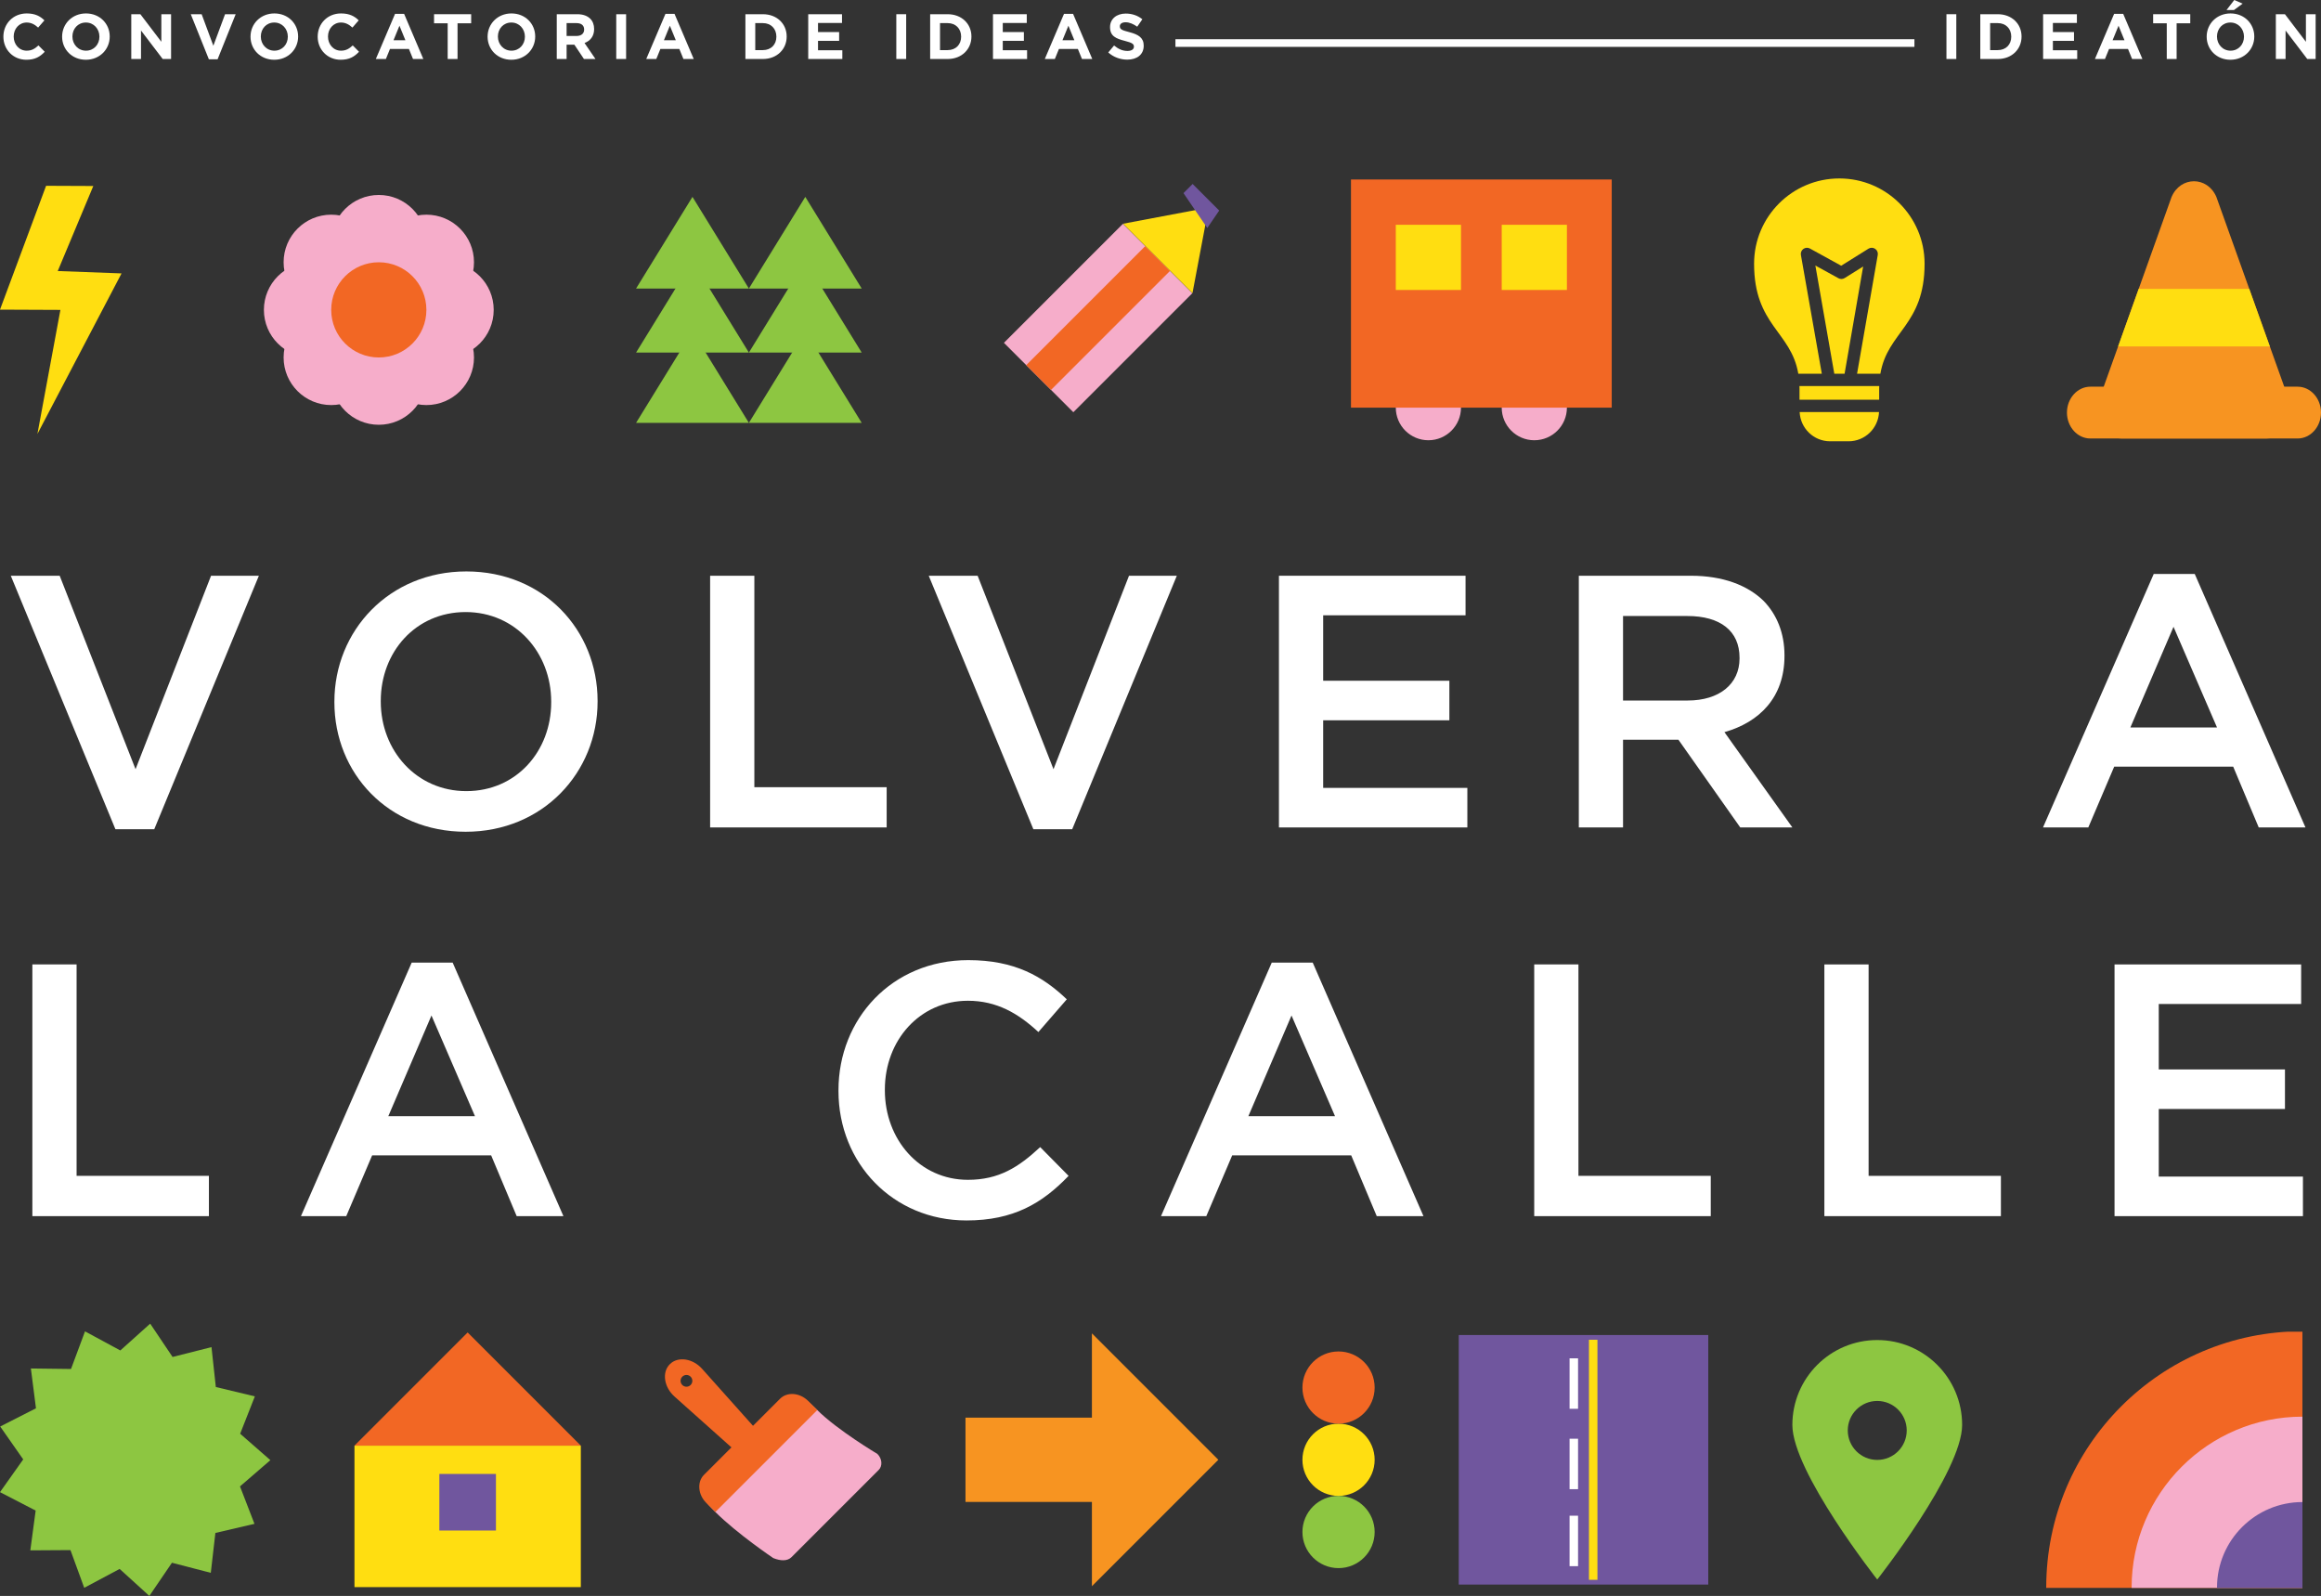 <?xml version="1.0" encoding="utf-8"?>
<!-- Generator: Adobe Illustrator 17.0.0, SVG Export Plug-In . SVG Version: 6.00 Build 0)  -->
<!DOCTYPE svg PUBLIC "-//W3C//DTD SVG 1.1//EN" "http://www.w3.org/Graphics/SVG/1.1/DTD/svg11.dtd">
<svg version="1.1" id="Layer_1" xmlns="http://www.w3.org/2000/svg" xmlns:xlink="http://www.w3.org/1999/xlink" x="0px" y="0px"
	 width="907.684px" height="624.093px" viewBox="0 0 907.684 624.093" enable-background="new 0 0 907.684 624.093"
	 xml:space="preserve">
<rect x="0" y="0" width="907.684" height="624.093" fill="#333333" stroke="none"/>
<g>
	<g>
		<path fill="#FFFFFF" d="M761.205,5.556h3.854v17.517h-3.854V5.556z"/>
		<path fill="#FFFFFF" d="M774.439,5.556h6.831c5.506,0,9.31,3.778,9.31,8.708v0.05c0,4.93-3.804,8.759-9.31,8.759h-6.831V5.556z
			 M781.27,19.594c3.153,0,5.28-2.127,5.28-5.229v-0.051c0-3.103-2.127-5.28-5.28-5.28h-2.978v10.561H781.27z"/>
		<path fill="#FFFFFF" d="M799.006,5.556h13.213v3.428h-9.384v3.554h8.258v3.429h-8.258v3.678h9.509v3.429h-13.338V5.556z"/>
		<path fill="#FFFFFF" d="M826.778,5.43h3.554l7.508,17.643h-4.029l-1.602-3.929h-7.407l-1.602,3.929h-3.929L826.778,5.43z
			 M830.833,15.74l-2.328-5.681l-2.327,5.681H830.833z"/>
		<path fill="#FFFFFF" d="M847.368,9.108h-5.33V5.556h14.515v3.553h-5.331v13.964h-3.854V9.108z"/>
		<path fill="#FFFFFF" d="M862.977,14.364v-0.051c0-4.979,3.93-9.059,9.335-9.059s9.283,4.029,9.283,9.009v0.05
			c0,4.98-3.929,9.059-9.334,9.059S862.977,19.344,862.977,14.364z M877.567,14.364v-0.051c0-3.003-2.202-5.505-5.306-5.505
			c-3.103,0-5.255,2.452-5.255,5.455v0.05c0,3.003,2.202,5.506,5.306,5.506C875.415,19.819,877.567,17.366,877.567,14.364z
			 M873.763,0l3.278,1.426l-3.403,2.503h-2.903L873.763,0z"/>
		<path fill="#FFFFFF" d="M890.022,5.556h3.554l8.208,10.785V5.556h3.804v17.517h-3.278l-8.483-11.136v11.136h-3.804V5.556z"/>
	</g>
</g>
<g>
	<g>
		<path fill="#FFFFFF" d="M1.328,14.364v-0.051c0-4.979,3.754-9.059,9.134-9.059c3.303,0,5.28,1.102,6.906,2.703l-2.452,2.827
			c-1.352-1.226-2.728-1.977-4.479-1.977c-2.953,0-5.08,2.452-5.08,5.455v0.05c0,3.003,2.077,5.506,5.08,5.506
			c2.002,0,3.229-0.801,4.604-2.053l2.453,2.478c-1.802,1.927-3.804,3.128-7.182,3.128C5.156,23.372,1.328,19.394,1.328,14.364z"/>
		<path fill="#FFFFFF" d="M24.294,14.364v-0.051c0-4.979,3.929-9.059,9.334-9.059s9.284,4.029,9.284,9.009v0.05
			c0,4.98-3.929,9.059-9.334,9.059S24.294,19.344,24.294,14.364z M38.883,14.364v-0.051c0-3.003-2.202-5.505-5.305-5.505
			s-5.255,2.452-5.255,5.455v0.05c0,3.003,2.202,5.506,5.305,5.506C36.732,19.819,38.883,17.366,38.883,14.364z"/>
		<path fill="#FFFFFF" d="M51.339,5.556h3.554l8.208,10.785V5.556h3.804v17.517h-3.278l-8.483-11.136v11.136h-3.804V5.556z"/>
		<path fill="#FFFFFF" d="M74.605,5.556h4.254l4.579,12.337l4.58-12.337h4.154L85.09,23.197h-3.403L74.605,5.556z"/>
		<path fill="#FFFFFF" d="M97.972,14.364v-0.051c0-4.979,3.929-9.059,9.334-9.059s9.284,4.029,9.284,9.009v0.05
			c0,4.98-3.929,9.059-9.334,9.059S97.972,19.344,97.972,14.364z M112.562,14.364v-0.051c0-3.003-2.202-5.505-5.305-5.505
			s-5.255,2.452-5.255,5.455v0.05c0,3.003,2.202,5.506,5.306,5.506C110.409,19.819,112.562,17.366,112.562,14.364z"/>
		<path fill="#FFFFFF" d="M124.241,14.364v-0.051c0-4.979,3.754-9.059,9.134-9.059c3.303,0,5.28,1.102,6.906,2.703l-2.452,2.827
			c-1.352-1.226-2.728-1.977-4.479-1.977c-2.953,0-5.08,2.452-5.08,5.455v0.05c0,3.003,2.077,5.506,5.08,5.506
			c2.002,0,3.229-0.801,4.604-2.053l2.453,2.478c-1.802,1.927-3.804,3.128-7.182,3.128
			C128.069,23.372,124.241,19.394,124.241,14.364z"/>
		<path fill="#FFFFFF" d="M154.489,5.43h3.553l7.508,17.643h-4.029l-1.602-3.929h-7.407l-1.602,3.929h-3.929L154.489,5.43z
			 M158.543,15.74l-2.328-5.681l-2.327,5.681H158.543z"/>
		<path fill="#FFFFFF" d="M175.079,9.108h-5.331V5.556h14.515v3.553h-5.331v13.964h-3.854V9.108z"/>
		<path fill="#FFFFFF" d="M190.688,14.364v-0.051c0-4.979,3.929-9.059,9.334-9.059s9.284,4.029,9.284,9.009v0.05
			c0,4.98-3.929,9.059-9.334,9.059S190.688,19.344,190.688,14.364z M205.277,14.364v-0.051c0-3.003-2.202-5.505-5.305-5.505
			s-5.255,2.452-5.255,5.455v0.05c0,3.003,2.202,5.506,5.306,5.506C203.125,19.819,205.277,17.366,205.277,14.364z"/>
		<path fill="#FFFFFF" d="M217.733,5.556h8.008c2.227,0,3.954,0.625,5.105,1.776c0.976,0.976,1.501,2.353,1.501,4.004v0.05
			c0,2.828-1.526,4.604-3.753,5.431l4.279,6.256h-4.504l-3.753-5.605h-3.028v5.605h-3.854V5.556z M225.49,14.063
			c1.877,0,2.953-1.001,2.953-2.478v-0.05c0-1.651-1.151-2.503-3.028-2.503h-3.829v5.03H225.49z"/>
		<path fill="#FFFFFF" d="M241,5.556h3.854v17.517H241V5.556z"/>
		<path fill="#FFFFFF" d="M260.24,5.43h3.553l7.508,17.643h-4.029l-1.602-3.929h-7.407l-1.602,3.929h-3.929L260.24,5.43z
			 M264.294,15.74l-2.328-5.681l-2.327,5.681H264.294z"/>
		<path fill="#FFFFFF" d="M291.51,5.556h6.832c5.505,0,9.309,3.778,9.309,8.708v0.05c0,4.93-3.804,8.759-9.309,8.759h-6.832V5.556z
			 M298.342,19.594c3.153,0,5.28-2.127,5.28-5.229v-0.051c0-3.103-2.127-5.28-5.28-5.28h-2.978v10.561H298.342z"/>
		<path fill="#FFFFFF" d="M316.078,5.556h13.213v3.428h-9.384v3.554h8.258v3.429h-8.258v3.678h9.509v3.429h-13.338V5.556z"/>
		<path fill="#FFFFFF" d="M350.527,5.556h3.854v17.517h-3.854V5.556z"/>
		<path fill="#FFFFFF" d="M363.762,5.556h6.832c5.505,0,9.309,3.778,9.309,8.708v0.05c0,4.93-3.804,8.759-9.309,8.759h-6.832V5.556z
			 M370.594,19.594c3.153,0,5.28-2.127,5.28-5.229v-0.051c0-3.103-2.127-5.28-5.28-5.28h-2.978v10.561H370.594z"/>
		<path fill="#FFFFFF" d="M388.33,5.556h13.213v3.428h-9.384v3.554h8.258v3.429h-8.258v3.678h9.509v3.429H388.33V5.556z"/>
		<path fill="#FFFFFF" d="M416.102,5.43h3.554l7.507,17.643h-4.029l-1.602-3.929h-7.407l-1.602,3.929h-3.929L416.102,5.43z
			 M420.155,15.74l-2.327-5.681l-2.327,5.681H420.155z"/>
		<path fill="#FFFFFF" d="M433.412,20.52l2.277-2.728c1.576,1.302,3.228,2.127,5.23,2.127c1.577,0,2.527-0.625,2.527-1.651v-0.05
			c0-0.977-0.601-1.477-3.528-2.228c-3.528-0.9-5.806-1.877-5.806-5.355v-0.05c0-3.178,2.552-5.28,6.131-5.28
			c2.553,0,4.73,0.801,6.506,2.228l-2.002,2.902c-1.551-1.076-3.078-1.727-4.554-1.727c-1.477,0-2.252,0.676-2.252,1.526v0.051
			c0,1.15,0.751,1.526,3.779,2.302c3.553,0.926,5.555,2.202,5.555,5.255v0.051c0,3.478-2.652,5.43-6.431,5.43
			C438.192,23.322,435.514,22.396,433.412,20.52z"/>
	</g>
</g>
<rect x="459.684" y="15.331" fill="#FFFFFF" width="289" height="3"/>
<g>
	<g>
		<circle fill="#F6ADCA" cx="558.608" cy="159.415" r="12.746"/>
		<circle fill="#F6ADCA" cx="600.032" cy="159.415" r="12.746"/>
	</g>
	<rect x="528.335" y="70.19" fill="#F26724" width="101.971" height="89.225"/>
	<rect x="545.862" y="87.905" fill="#FFDE11" width="25.493" height="25.493"/>
	<rect x="587.286" y="87.905" fill="#FFDE11" width="25.493" height="25.493"/>
</g>
<g>
	<g>
		<path fill="#FFFFFF" d="M4.22,225.148h19.123l29.668,75.647l29.528-75.647h18.701l-40.917,99.13H45.138L4.22,225.148z"/>
		<path fill="#FFFFFF" d="M130.773,274.643v-0.281c0-27.7,21.373-50.9,51.604-50.9c30.231,0,51.322,22.919,51.322,50.619v0.281
			c0,27.7-21.373,50.901-51.604,50.901C151.864,325.262,130.773,302.343,130.773,274.643z M215.56,274.643v-0.281
			c0-19.123-13.92-35.012-33.465-35.012c-19.545,0-33.184,15.607-33.184,34.73v0.281c0,19.123,13.92,35.012,33.465,35.012
			C201.921,309.373,215.56,293.766,215.56,274.643z"/>
		<path fill="#FFFFFF" d="M277.713,225.148h17.295v82.678h51.745v15.749h-69.04V225.148z"/>
		<path fill="#FFFFFF" d="M363.206,225.148h19.123l29.668,75.647l29.528-75.647h18.701l-40.917,99.13h-15.186L363.206,225.148z"/>
		<path fill="#FFFFFF" d="M500.164,225.148h72.977v15.467h-55.682v25.591h49.354v15.467h-49.354v26.435h56.385v15.467h-73.68
			V225.148z"/>
		<path fill="#FFFFFF" d="M617.435,225.148h43.87c12.374,0,22.076,3.655,28.403,9.842c5.203,5.343,8.155,12.655,8.155,21.232v0.281
			c0,16.17-9.702,25.872-23.481,29.81l26.575,37.262h-20.389l-24.185-34.309H634.73v34.309h-17.295V225.148z M660.041,273.939
			c12.373,0,20.247-6.468,20.247-16.451v-0.281c0-10.546-7.593-16.311-20.388-16.311h-25.17v33.043H660.041z"/>
		<path fill="#FFFFFF" d="M842.273,224.445h16.03l43.308,99.13h-18.279l-9.983-23.763h-46.542l-10.124,23.763h-17.717
			L842.273,224.445z M867.021,284.485l-17.014-39.371l-16.874,39.371H867.021z"/>
		<path fill="#FFFFFF" d="M12.656,377.148h17.295v82.678h51.745v15.749h-69.04V377.148z"/>
		<path fill="#FFFFFF" d="M161.001,376.445h16.03l43.308,99.13h-18.279l-9.983-23.764h-46.542l-10.124,23.764h-17.717
			L161.001,376.445z M185.748,436.485l-17.014-39.371l-16.874,39.371H185.748z"/>
		<path fill="#FFFFFF" d="M327.908,426.643v-0.281c0-27.981,20.951-50.9,50.76-50.9c18.139,0,29.106,6.327,38.527,15.326
			l-11.108,12.796c-7.874-7.312-16.311-12.233-27.56-12.233c-18.842,0-32.481,15.467-32.481,34.73v0.281
			c0,19.264,13.639,35.012,32.481,35.012c12.092,0,19.826-4.921,28.263-12.795l11.108,11.248
			c-10.265,10.687-21.513,17.437-39.933,17.437C349.28,477.263,327.908,454.905,327.908,426.643z"/>
		<path fill="#FFFFFF" d="M497.345,376.445h16.03l43.308,99.13h-18.279l-9.983-23.764h-46.542l-10.124,23.764h-17.717
			L497.345,376.445z M522.093,436.485l-17.014-39.371l-16.874,39.371H522.093z"/>
		<path fill="#FFFFFF" d="M599.994,377.148h17.295v82.678h51.745v15.749h-69.04V377.148z"/>
		<path fill="#FFFFFF" d="M713.467,377.148h17.295v82.678h51.744v15.749h-69.039V377.148z"/>
		<path fill="#FFFFFF" d="M826.941,377.148h72.977v15.467h-55.682v25.591h49.354v15.467h-49.354v26.435h56.385v15.468h-73.68
			V377.148z"/>
	</g>
</g>
<g>
	<g>
		<g>
			<polygon fill="#8DC641" points="248.748,112.834 270.808,76.991 292.869,112.834 			"/>
			<polygon fill="#8DC641" points="248.748,137.876 270.808,102.033 292.869,137.876 			"/>
			<polygon fill="#8DC641" points="248.748,165.361 270.808,129.518 292.869,165.361 			"/>
		</g>
		<g>
			<polygon fill="#8DC641" points="292.869,112.834 314.93,76.991 336.991,112.834 			"/>
			<polygon fill="#8DC641" points="292.869,137.876 314.93,102.033 336.991,137.876 			"/>
			<polygon fill="#8DC641" points="292.869,165.361 314.93,129.518 336.991,165.361 			"/>
		</g>
	</g>
</g>
<g>
	<g>
		<g>
			<circle fill="#F6ADCA" cx="148.139" cy="94.854" r="18.613"/>
			<circle fill="#F6ADCA" cx="174.462" cy="121.176" r="18.613"/>
			<circle fill="#F6ADCA" cx="121.817" cy="121.176" r="18.613"/>
			<circle fill="#F6ADCA" cx="148.139" cy="147.498" r="18.613"/>
		</g>
		<g>
			<circle fill="#F6ADCA" cx="129.527" cy="102.563" r="18.613"/>
			<circle fill="#F6ADCA" cx="166.752" cy="102.563" r="18.613"/>
			<circle fill="#F6ADCA" cx="129.527" cy="139.789" r="18.613"/>
			<circle fill="#F6ADCA" cx="166.752" cy="139.789" r="18.613"/>
		</g>
	</g>
	<circle fill="#F26724" cx="148.139" cy="121.176" r="18.613"/>
</g>
<polygon fill="#FFDE11" points="18.026,72.658 0,121.085 23.622,121.187 14.634,169.694 47.531,106.917 22.582,105.988 
	36.489,72.737 "/>
<g>
	<g>
		<g>
			<path fill="#FFDE11" d="M728.633,104.215l-7.236,4.52c-0.737,0.462-1.668,0.489-2.432,0.067l-9.021-4.961l7.407,42.318h4.016
				L728.633,104.215z"/>
			<path fill="#FFDE11" d="M719.319,69.783c-18.413,0-33.34,14.927-33.34,33.34c0,24.15,14.495,26.486,17.294,43.036h9.195
				l-8.173-46.43c-0.169-0.913,0.203-1.843,0.957-2.386c0.753-0.545,1.751-0.607,2.566-0.157l12.23,6.725l10.659-6.658
				c0.806-0.505,1.837-0.486,2.624,0.05c0.787,0.535,1.185,1.485,1.013,2.421l-8.094,46.435h9.116
				c2.799-16.55,17.294-18.886,17.294-43.036C752.659,84.71,737.732,69.783,719.319,69.783z"/>
		</g>
		<path fill="#FFDE11" d="M703.716,150.966c0.009,0.342,0.026,0.673,0.026,1.026v4.324h31.155v-4.324
			c0-0.353,0.017-0.684,0.026-1.026H703.716z"/>
		<path fill="#FFDE11" d="M703.795,161.123c0.283,6.362,5.489,11.446,11.921,11.446h7.205c6.432,0,11.639-5.083,11.922-11.446
			H703.795z"/>
	</g>
</g>
<g>
	
		<rect x="396.599" y="105.139" transform="matrix(0.707 -0.707 0.707 0.707 37.882 340.123)" fill="#F6ADCA" width="65.811" height="38.39"/>
	
		<rect x="396.599" y="117.478" transform="matrix(0.707 -0.707 0.707 0.707 37.882 340.123)" fill="#F26724" width="65.811" height="13.711"/>
	<polygon fill="#FFDE11" points="439.2,87.493 472.662,81.177 466.346,114.639 	"/>
	<g>
		<defs>
			<polygon id="SVGID_1_" points="439.2,87.493 472.662,81.177 466.346,114.639 			"/>
		</defs>
		<clipPath id="SVGID_2_">
			<use xlink:href="#SVGID_1_"  overflow="visible"/>
		</clipPath>
		
			<rect x="464.539" y="72.73" transform="matrix(-0.707 0.707 -0.707 -0.707 863.703 -187.619)" clip-path="url(#SVGID_2_)" fill="#70569E" width="12.34" height="24.679"/>
	</g>
</g>
<g>
	<path fill="#F79421" d="M849.254,77l-28.275,79.051c-3.084,7.149,1.612,15.422,8.753,15.422h56.549
		c7.142,0,11.837-8.272,8.753-15.422L866.761,77C863.241,68.84,852.774,68.84,849.254,77z"/>
	<path fill="#F79421" d="M898.56,171.472h-81.104c-5.018,0-9.124-4.557-9.124-10.126v0c0-5.569,4.106-10.126,9.124-10.126h81.104
		c5.018,0,9.124,4.557,9.124,10.126v0C907.684,166.915,903.578,171.472,898.56,171.472z"/>
	<g>
		<defs>
			<path id="SVGID_3_" d="M849.254,77l-28.275,79.051c-3.084,7.149,1.612,15.422,8.753,15.422h56.549
				c7.142,0,11.837-8.272,8.753-15.422L866.761,77C863.241,68.84,852.774,68.84,849.254,77z"/>
		</defs>
		<clipPath id="SVGID_4_">
			<use xlink:href="#SVGID_3_"  overflow="visible"/>
		</clipPath>
		<path clip-path="url(#SVGID_4_)" fill="#FFDE11" d="M899.661,135.467h-83.131c-4.461,0-8.11-4.051-8.11-9.001v-4.501
			c0-4.951,3.65-9.001,8.11-9.001h83.131c4.461,0,8.11,4.051,8.11,9.001v4.501C907.771,131.417,904.121,135.467,899.661,135.467z"/>
	</g>
</g>
<g>
	<polygon fill="#8DC641" points="82.436,615.065 67.243,611.118 58.409,624.093 46.79,613.538 32.938,620.92 27.555,606.175 
		11.858,606.274 13.945,590.717 0,583.51 9.078,570.704 0.079,557.842 14.068,550.722 12.077,535.152 27.773,535.348 
		33.246,520.636 47.053,528.104 58.736,517.62 67.491,530.649 82.708,526.796 84.405,542.401 99.67,546.061 93.92,560.667 
		105.736,571.002 93.857,581.263 99.516,595.905 84.229,599.47 	"/>
	<g>
		<path fill="#F6ADCA" d="M309.544,608.929l34.085-34.085c1.589-1.589,1.364-4.414-0.5-6.278c0,0-15.716-9.362-23.511-17.156
			s-5.367-2.767-6.955-1.178l-34.085,34.085c-1.589,1.589-7.294-1.517,1.178,6.955c8.472,8.472,22.644,18.023,22.644,18.023
			C305.3,610.462,307.956,610.517,309.544,608.929z"/>
		<path fill="#F26724" d="M276.198,587.714L276.198,587.714c-3.262-3.262-3.656-8.205-0.876-10.986l29.752-29.752
			c2.78-2.78,7.724-2.386,10.986,0.876l0,0l3.558,3.558l-39.862,39.862L276.198,587.714z"/>
		<path fill="#F26724" d="M263.767,546.111l18.252,16.3l12.672,11.317l7.51-7.51l-11.317-12.672l-16.3-18.252
			c-3.626-4.06-9.434-5.015-12.633-1.816C258.751,536.677,259.706,542.485,263.767,546.111z M266.831,538.358
			c0.898-0.898,2.355-0.898,3.253,0c0.898,0.898,0.898,2.355,0,3.253c-0.898,0.898-2.355,0.898-3.253,0
			C265.932,540.713,265.932,539.256,266.831,538.358z"/>
	</g>
	<g>
		<rect x="570.479" y="522.066" fill="#70569E" width="97.581" height="97.581"/>
		<g>
			<rect x="613.818" y="562.619" fill="#FFFFFF" width="3.319" height="19.732"/>
			<rect x="613.818" y="592.724" fill="#FFFFFF" width="3.319" height="19.732"/>
			<rect x="613.818" y="531.181" fill="#FFFFFF" width="3.319" height="19.732"/>
			<rect x="621.402" y="523.921" fill="#FFDE11" width="3.319" height="93.872"/>
		</g>
	</g>
	<path fill="#8DC641" d="M734.144,524.031c-18.333,0-33.195,14.862-33.195,33.195c0,18.333,33.195,60.455,33.195,60.455
		s33.195-42.122,33.195-60.455C767.339,538.893,752.477,524.031,734.144,524.031z M734.144,570.906
		c-6.366,0-11.527-5.161-11.527-11.527c0-6.366,5.161-11.527,11.527-11.527c6.366,0,11.527,5.161,11.527,11.527
		C745.671,565.745,740.51,570.906,734.144,570.906z"/>
	<g>
		<rect x="138.625" y="565.323" fill="#FFDE11" width="88.524" height="55.328"/>
		<polygon fill="#F26724" points="138.625,565.324 182.887,521.062 227.149,565.324 		"/>
		<rect x="171.822" y="576.389" fill="#70569E" width="22.131" height="22.131"/>
	</g>
	<g>
		<polygon fill="#F79421" points="427.018,521.416 476.459,570.857 427.018,620.297 		"/>
		<rect x="377.577" y="554.376" fill="#F79421" width="62.032" height="32.961"/>
	</g>
	<g>
		<defs>
			<rect id="SVGID_5_" x="800.228" y="520.763" width="100.187" height="100.187"/>
		</defs>
		<clipPath id="SVGID_6_">
			<use xlink:href="#SVGID_5_"  overflow="visible"/>
		</clipPath>
		<g clip-path="url(#SVGID_6_)">
			<circle fill="#F26724" cx="900.416" cy="620.782" r="100.187"/>
			<path fill="#F6ADCA" d="M900.416,687.573c-36.829,0-66.792-29.962-66.792-66.791c0-36.829,29.963-66.792,66.792-66.792
				s66.792,29.962,66.792,66.792C967.207,657.611,937.245,687.573,900.416,687.573z"/>
			<path fill="#70569E" d="M900.416,654.178c-18.415,0-33.396-14.981-33.396-33.395c0-18.415,14.981-33.396,33.396-33.396
				s33.396,14.981,33.396,33.396C933.811,639.196,918.83,654.178,900.416,654.178z"/>
		</g>
	</g>
	<g>
		<g>
			<circle fill="#8DC641" cx="523.469" cy="599.098" r="14.121"/>
			<circle fill="#FFDE11" cx="523.469" cy="570.857" r="14.121"/>
			<circle fill="#F26724" cx="523.469" cy="542.615" r="14.121"/>
		</g>
	</g>
</g>
</svg>
